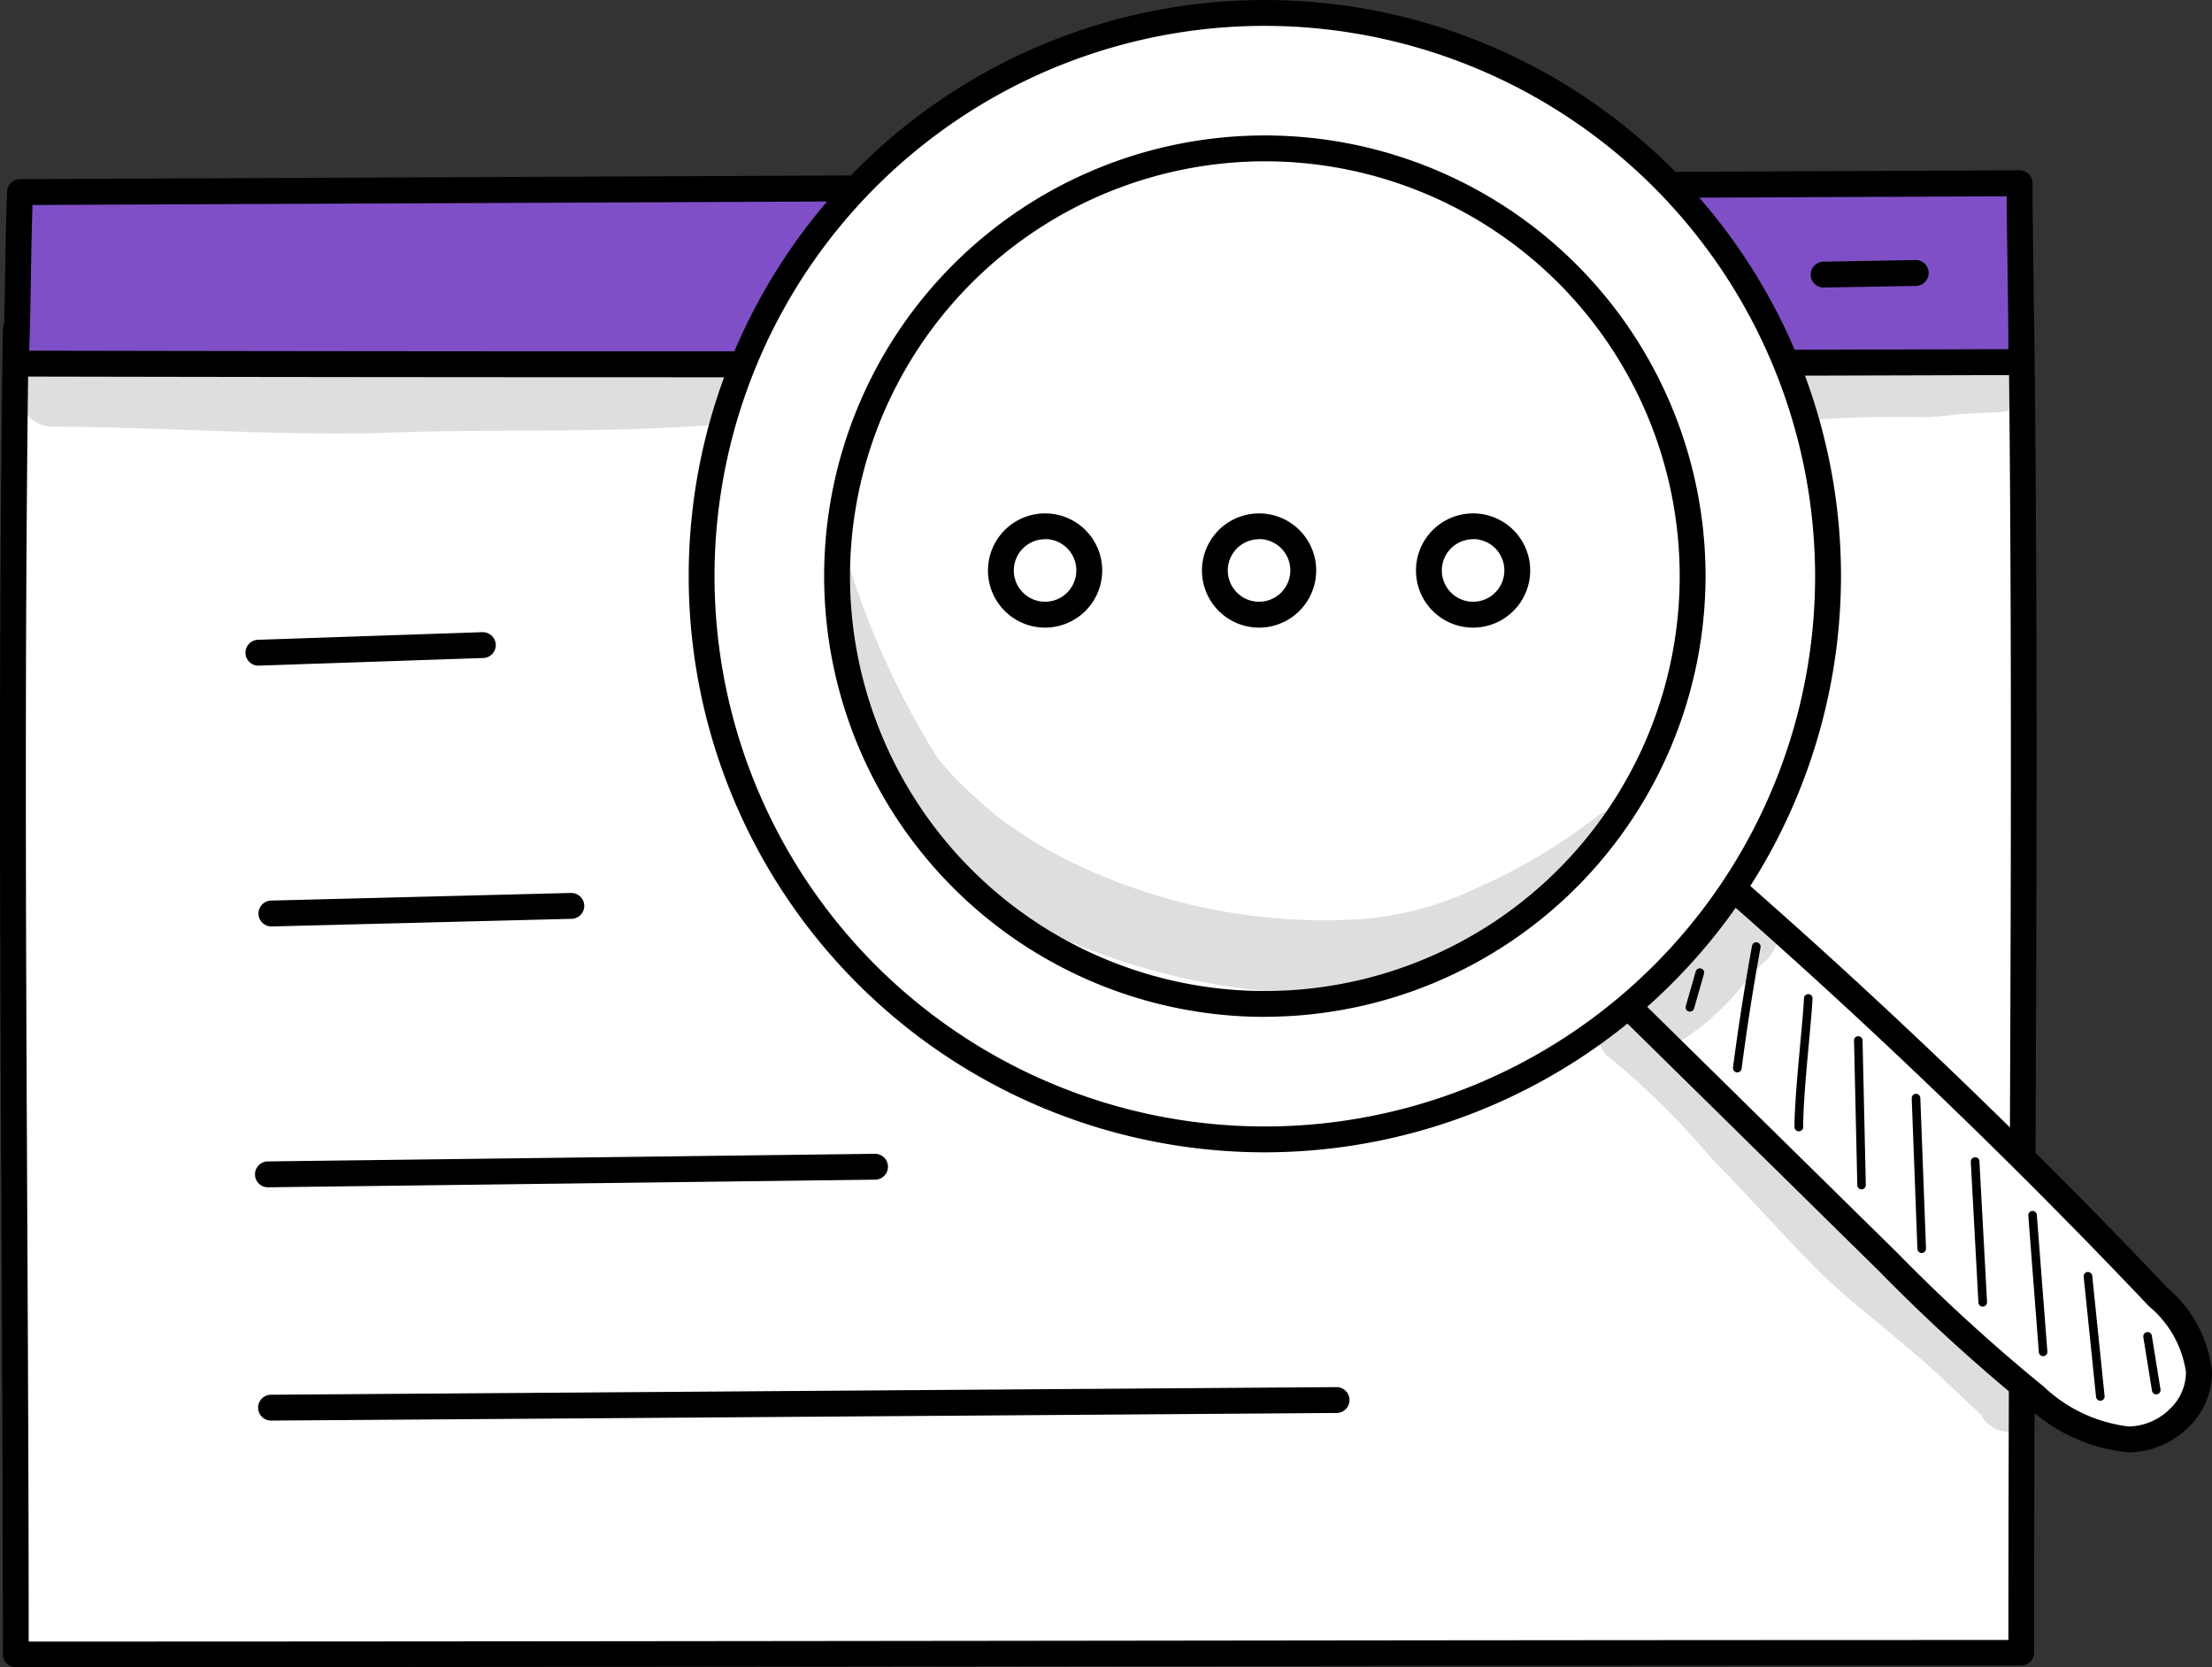<svg id="Grupo_169381" data-name="Grupo 169381" xmlns="http://www.w3.org/2000/svg" width="77.849" height="58.672" viewBox="0 0 77.849 58.672">
  <rect x="0" y="0" width="77.849" height="58.672" fill="#333333" stroke="none"/>
  <g id="Grupo_156205" data-name="Grupo 156205" transform="translate(0 0)">
    <g id="Grupo_156176" data-name="Grupo 156176" transform="translate(0 10.722)">
      <path id="Trazado_196533" data-name="Trazado 196533" d="M809.6,184.183c0-16.722.2-31.284,0-46.983-23.429,0-46.978.681-70.583.433-.227,16,0,31.05,0,46.606Q774.41,184.239,809.6,184.183Z" transform="translate(-738.466 -136.745)" fill="#fff"/>
      <path id="Trazado_196534" data-name="Trazado 196534" d="M738.956,184.629a.456.456,0,0,1-.455-.456c0-5.186-.025-10.4-.05-15.447-.05-10.077-.1-20.5.05-31.166a.455.455,0,0,1,.455-.449h0c13.634.143,27.461-.026,40.835-.191,9.758-.12,19.848-.243,29.743-.243a.456.456,0,0,1,.456.449c.128,10.357.088,20.156.044,30.529-.022,5.293-.044,10.766-.044,16.46a.455.455,0,0,1-.456.455c-11.722,0-23.658.014-35.2.028C762.749,184.615,750.767,184.629,738.956,184.629Zm.449-46.6c-.143,10.5-.093,20.765-.044,30.7.024,4.9.049,9.957.05,15,11.664,0,23.487-.014,34.925-.027,11.395-.014,23.172-.028,34.749-.028,0-5.532.023-10.856.045-16.01.043-10.219.082-19.88-.039-30.064-9.747,0-19.676.126-29.283.244C766.578,137.995,752.9,138.164,739.4,138.027Z" transform="translate(-738.401 -136.679)"/>
    </g>
    <g id="Grupo_156177" data-name="Grupo 156177" transform="translate(0.1 5.993)">
      <path id="Trazado_196535" data-name="Trazado 196535" d="M739.185,132.1c-.078,1.951-.06,3.8-.149,6.038,23.625.051,47.032.02,70.583-.055,0-2.018-.06-4.654-.06-6.293Z" transform="translate(-738.58 -131.337)" fill="#7f4fc7"/>
      <path id="Trazado_196536" data-name="Trazado 196536" d="M762.852,138.555c-8.2,0-16.139-.009-23.882-.025a.456.456,0,0,1-.455-.473c.046-1.15.064-2.2.081-3.213.016-.965.03-1.876.069-2.825a.456.456,0,0,1,.453-.437l70.374-.31h0a.455.455,0,0,1,.455.456c0,.776.014,1.775.028,2.826.016,1.181.032,2.4.032,3.467a.455.455,0,0,1-.454.456C792.931,138.529,777.476,138.555,762.852,138.555Zm-23.409-.935c21.286.045,44.081.026,69.655-.054,0-.945-.018-1.988-.032-3-.012-.859-.023-1.683-.027-2.38l-69.481.306c-.026.786-.039,1.558-.053,2.369C739.492,135.738,739.477,136.644,739.443,137.62Z" transform="translate(-738.515 -131.271)"/>
    </g>
    <g id="Grupo_156178" data-name="Grupo 156178" transform="translate(49.585 9.21)">
      <path id="Trazado_196537" data-name="Trazado 196537" d="M795.569,135.919a.456.456,0,0,1-.008-.911l3.25-.058h.008a.456.456,0,0,1,.008.911l-3.249.058Z" transform="translate(-795.114 -134.95)"/>
    </g>
    <g id="Grupo_156179" data-name="Grupo 156179" transform="translate(56.773 9.268)">
      <path id="Trazado_196538" data-name="Trazado 196538" d="M803.791,135.984a.455.455,0,0,1-.008-.91l3.249-.058h.009a.456.456,0,0,1,.008.911l-3.25.057Z" transform="translate(-803.335 -135.016)"/>
    </g>
    <g id="Grupo_156180" data-name="Grupo 156180" transform="translate(63.73 9.151)">
      <path id="Trazado_196539" data-name="Trazado 196539" d="M811.747,135.851a.455.455,0,0,1-.008-.91l3.25-.058H815a.456.456,0,0,1,.008.911l-3.249.057Z" transform="translate(-811.292 -134.883)"/>
    </g>
    <g id="Grupo_156181" data-name="Grupo 156181" transform="translate(8.648 22.247)">
      <path id="Trazado_196540" data-name="Trazado 196540" d="M748.747,151.04a.455.455,0,0,1-.016-.91l7.892-.268a.461.461,0,0,1,.47.439.455.455,0,0,1-.44.47l-7.891.268Z" transform="translate(-748.292 -149.861)"/>
    </g>
    <g id="Grupo_156182" data-name="Grupo 156182" transform="translate(9.083 31.426)">
      <path id="Trazado_196541" data-name="Trazado 196541" d="M749.244,161.538a.456.456,0,0,1-.011-.911l10.564-.268h.011a.455.455,0,0,1,.011.91l-10.564.269Z" transform="translate(-748.789 -160.359)"/>
    </g>
    <g id="Grupo_156183" data-name="Grupo 156183" transform="translate(8.955 40.605)">
      <path id="Trazado_196542" data-name="Trazado 196542" d="M749.1,172.038a.456.456,0,0,1-.006-.911l21.382-.268h.006a.455.455,0,0,1,.005.91l-21.382.269Z" transform="translate(-748.643 -170.858)"/>
    </g>
    <g id="Grupo_156184" data-name="Grupo 156184" transform="translate(9.083 48.816)">
      <path id="Trazado_196543" data-name="Trazado 196543" d="M749.245,181.428a.455.455,0,0,1,0-.91l37.5-.268h0a.455.455,0,0,1,0,.91l-37.5.268Z" transform="translate(-748.789 -180.249)"/>
    </g>
    <g id="Grupo_156200" data-name="Grupo 156200" transform="translate(24.237)">
      <g id="Grupo_156185" data-name="Grupo 156185" transform="translate(32.225 30.054)">
        <path id="Trazado_196544" data-name="Trazado 196544" d="M803.5,163.834l9.535,9.381a62.751,62.751,0,0,0,5.191,4.74,5.645,5.645,0,0,0,3.285,1.5,2.486,2.486,0,0,0,2.466-2.369,4.084,4.084,0,0,0-1.422-2.63q-7.591-8.007-15.844-15.159C805.705,160.776,804.7,162.251,803.5,163.834Z" transform="translate(-803.045 -158.854)" fill="#fff"/>
        <path id="Trazado_196545" data-name="Trazado 196545" d="M821.446,179.849h0a6,6,0,0,1-3.565-1.6,63.173,63.173,0,0,1-5.229-4.774l-9.535-9.381a.454.454,0,0,1-.044-.6c1.187-1.568,2.2-3.057,3.186-4.5a.479.479,0,0,1,.323-.2.467.467,0,0,1,.364.1c5.483,4.752,10.824,9.862,15.875,15.19a4.477,4.477,0,0,1,1.547,2.941,2.69,2.69,0,0,1-.811,1.92A3.051,3.051,0,0,1,821.446,179.849Zm-17.409-16.123,9.251,9.1a62.693,62.693,0,0,0,5.152,4.706,5.251,5.251,0,0,0,3,1.407h0a2.127,2.127,0,0,0,1.464-.637,1.79,1.79,0,0,0,.546-1.272,3.687,3.687,0,0,0-1.3-2.32c-4.912-5.181-10.1-10.156-15.425-14.793C805.891,161.15,805.022,162.408,804.038,163.726Z" transform="translate(-802.979 -158.79)"/>
      </g>
      <g id="Grupo_156187" data-name="Grupo 156187">
        <g id="Grupo_156186" data-name="Grupo 156186">
          <path id="Trazado_196546" data-name="Trazado 196546" d="M786.465,124.937a19.822,19.822,0,1,0,19.822,19.822A19.822,19.822,0,0,0,786.465,124.937Zm0,34.876a15.055,15.055,0,1,1,15.054-15.055A15.055,15.055,0,0,1,786.465,159.814Zm0,0a15.055,15.055,0,1,1,15.054-15.055A15.055,15.055,0,0,1,786.465,159.814Z" transform="translate(-766.188 -124.482)" fill="#fff"/>
          <path id="Trazado_196547" data-name="Trazado 196547" d="M786.4,164.97a20.277,20.277,0,1,1,20.277-20.277A20.3,20.3,0,0,1,786.4,164.97Zm0-39.644a19.367,19.367,0,1,0,19.366,19.367A19.389,19.389,0,0,0,786.4,125.326Zm0,34.877a15.51,15.51,0,1,1,15.51-15.51A15.528,15.528,0,0,1,786.4,160.2Zm-14.6-15.51a14.6,14.6,0,1,0,14.6-14.6A14.616,14.616,0,0,0,771.8,144.693Z" transform="translate(-766.122 -124.416)"/>
        </g>
      </g>
      <g id="Grupo_156188" data-name="Grupo 156188" transform="translate(10.533 18.062)">
        <path id="Trazado_196548" data-name="Trazado 196548" d="M778.689,147.15a1.555,1.555,0,1,1,1.555,1.555A1.555,1.555,0,0,1,778.689,147.15Z" transform="translate(-778.234 -145.14)" fill="#fff"/>
        <path id="Trazado_196549" data-name="Trazado 196549" d="M780.179,149.1a2.01,2.01,0,1,1,2.011-2.01A2.012,2.012,0,0,1,780.179,149.1Zm0-3.111a1.1,1.1,0,1,0,1.1,1.1A1.1,1.1,0,0,0,780.179,145.984Z" transform="translate(-778.169 -145.074)"/>
      </g>
      <g id="Grupo_156189" data-name="Grupo 156189" transform="translate(18.064 18.062)">
        <ellipse id="Elipse_6032" data-name="Elipse 6032" cx="1.555" cy="1.555" rx="1.555" ry="1.555" transform="translate(0.455 0.455)" fill="#fff"/>
        <path id="Trazado_196550" data-name="Trazado 196550" d="M788.793,149.1a2.01,2.01,0,1,1,2.011-2.01A2.012,2.012,0,0,1,788.793,149.1Zm0-3.111a1.1,1.1,0,1,0,1.1,1.1A1.1,1.1,0,0,0,788.793,145.984Z" transform="translate(-786.783 -145.074)"/>
      </g>
      <g id="Grupo_156190" data-name="Grupo 156190" transform="translate(25.596 18.062)">
        <ellipse id="Elipse_6033" data-name="Elipse 6033" cx="1.555" cy="1.555" rx="1.555" ry="1.555" transform="translate(0.455 0.455)" fill="#fff"/>
        <path id="Trazado_196551" data-name="Trazado 196551" d="M797.408,149.1a2.01,2.01,0,1,1,2.01-2.01A2.013,2.013,0,0,1,797.408,149.1Zm0-3.111a1.1,1.1,0,1,0,1.1,1.1A1.1,1.1,0,0,0,797.408,145.984Z" transform="translate(-795.397 -145.074)"/>
      </g>
      <g id="Grupo_156191" data-name="Grupo 156191" transform="translate(35.084 34.078)">
        <path id="Trazado_196552" data-name="Trazado 196552" d="M806.4,164.917a.144.144,0,0,1-.042-.006.153.153,0,0,1-.1-.188l.35-1.22a.151.151,0,0,1,.291.083l-.349,1.221A.152.152,0,0,1,806.4,164.917Z" transform="translate(-806.25 -163.393)"/>
      </g>
      <g id="Grupo_156192" data-name="Grupo 156192" transform="translate(36.752 33.161)">
        <path id="Trazado_196553" data-name="Trazado 196553" d="M808.309,166.922h-.02a.153.153,0,0,1-.131-.17c.187-1.426.412-2.867.669-4.282a.152.152,0,1,1,.3.055c-.257,1.41-.481,2.846-.666,4.267A.152.152,0,0,1,808.309,166.922Z" transform="translate(-808.156 -162.343)"/>
      </g>
      <g id="Grupo_156193" data-name="Grupo 156193" transform="translate(38.918 35)">
        <path id="Trazado_196554" data-name="Trazado 196554" d="M810.785,169.261a.151.151,0,0,1-.151-.152c0-.713.109-1.909.206-2.963.059-.646.11-1.2.128-1.554a.151.151,0,1,1,.3.015c-.018.357-.069.917-.128,1.566-.1,1.049-.2,2.237-.2,2.936A.152.152,0,0,1,810.785,169.261Z" transform="translate(-810.634 -164.447)"/>
      </g>
      <g id="Grupo_156194" data-name="Grupo 156194" transform="translate(41.019 36.491)">
        <path id="Trazado_196555" data-name="Trazado 196555" d="M813.3,171.52a.152.152,0,0,1-.152-.149l-.115-5.062a.152.152,0,1,1,.3-.007l.114,5.062a.153.153,0,0,1-.148.156Z" transform="translate(-813.038 -166.153)"/>
      </g>
      <g id="Grupo_156195" data-name="Grupo 156195" transform="translate(43.045 38.492)">
        <path id="Trazado_196556" data-name="Trazado 196556" d="M815.706,174.045a.152.152,0,0,1-.152-.146l-.2-5.3a.153.153,0,0,1,.146-.157.159.159,0,0,1,.157.146l.2,5.3a.152.152,0,0,1-.147.157Z" transform="translate(-815.355 -168.441)"/>
      </g>
      <g id="Grupo_156196" data-name="Grupo 156196" transform="translate(45.122 40.728)">
        <path id="Trazado_196557" data-name="Trazado 196557" d="M818.151,176.254a.152.152,0,0,1-.151-.143l-.268-4.952a.153.153,0,0,1,.144-.16.147.147,0,0,1,.16.143l.268,4.952a.152.152,0,0,1-.143.16Z" transform="translate(-817.731 -170.999)"/>
      </g>
      <g id="Grupo_156197" data-name="Grupo 156197" transform="translate(47.145 42.603)">
        <path id="Trazado_196558" data-name="Trazado 196558" d="M820.568,178.269a.152.152,0,0,1-.151-.14l-.372-4.822a.151.151,0,0,1,.3-.024l.372,4.822a.151.151,0,0,1-.14.163Z" transform="translate(-820.044 -173.143)"/>
      </g>
      <g id="Grupo_156198" data-name="Grupo 156198" transform="translate(49.095 44.764)">
        <path id="Trazado_196559" data-name="Trazado 196559" d="M822.86,180.147a.151.151,0,0,1-.15-.136l-.435-4.229a.151.151,0,0,1,.135-.166.157.157,0,0,1,.166.136l.435,4.229a.151.151,0,0,1-.136.166Z" transform="translate(-822.274 -175.615)"/>
      </g>
      <g id="Grupo_156199" data-name="Grupo 156199" transform="translate(51.194 46.879)">
        <path id="Trazado_196560" data-name="Trazado 196560" d="M825.132,180.227a.153.153,0,0,1-.15-.128l-.305-1.889a.151.151,0,0,1,.125-.174.149.149,0,0,1,.174.125l.306,1.889a.152.152,0,0,1-.126.174Z" transform="translate(-824.676 -178.033)"/>
      </g>
    </g>
    <g id="Grupo_156201" data-name="Grupo 156201" transform="translate(0.654 12.506)" opacity="0.129">
      <path id="Trazado_196561" data-name="Trazado 196561" d="M763.891,138.994c-.511-.3-1.122-.08-1.68-.093-2.33-.028-4.662-.219-7-.175-2.645.031-5.286.27-7.932.169-1.51-.063-3.022-.011-4.532-.047-.581-.014-1.161-.017-1.742-.013a2.842,2.842,0,0,0-1.136.1,1.2,1.2,0,0,0,.462,2.294c3.83.017,7.655.31,11.484.226,3.815-.164,7.64.012,11.447-.264l.029,0a1.31,1.31,0,0,0,.833-.345A1.192,1.192,0,0,0,763.891,138.994Z" transform="translate(-739.149 -138.72)"/>
    </g>
    <g id="Grupo_156202" data-name="Grupo 156202" transform="translate(62.832 12.353)" opacity="0.129">
      <path id="Trazado_196562" data-name="Trazado 196562" d="M818.3,138.694a1.177,1.177,0,0,0-.944-.09c.023-.01.033-.015.01-.007-.247.04-.5.075-.741.129l-.062.007c-1.5.005-3.009-.139-4.516-.089-.5,0-1.076-.072-1.451.337a1.166,1.166,0,0,0,.817,1.975c1.294-.093,2.587-.1,3.883-.081,1.061-.082.84-.094,1.609-.136.239,0,.477-.028.715-.041.008,0,.008,0,0,0a1.082,1.082,0,0,0,.784-.237A1.07,1.07,0,0,0,818.3,138.694Z" transform="translate(-810.264 -138.545)"/>
    </g>
    <g id="Grupo_156203" data-name="Grupo 156203" transform="translate(29.481 18.527)" opacity="0.129">
      <path id="Trazado_196563" data-name="Trazado 196563" d="M791.757,161.452c.5-.169,1-.334,1.5-.516,1.07-.6,2.117-1.249,3.117-1.943A18.325,18.325,0,0,0,798.9,156.7a13.67,13.67,0,0,0,.914-1.034,1,1,0,0,0-.882.076,20.049,20.049,0,0,1-4.17,2.521,11.78,11.78,0,0,1-4.037,1.15,20.373,20.373,0,0,1-10.543-2.076,15.117,15.117,0,0,1-2.435-1.519q-.665-.538-1.273-1.14c-.172-.141-.656-.706-.839-.917a29.83,29.83,0,0,1-2.726-5.624,17.507,17.507,0,0,1-.523-1.691,5.182,5.182,0,0,0-.243-.84,16.856,16.856,0,0,0,.226,3.857,25.453,25.453,0,0,0,1.109,3.933c.134.23.269.458.4.682a22.654,22.654,0,0,0,3.641,4.709,17.953,17.953,0,0,0,3.187,1.6,23.324,23.324,0,0,0,6.816,1.6,14.483,14.483,0,0,0,2.561.012Q790.925,161.731,791.757,161.452Z" transform="translate(-772.12 -145.606)"/>
    </g>
    <g id="Grupo_156204" data-name="Grupo 156204" transform="translate(56.257 31.469)" opacity="0.129">
      <path id="Trazado_196564" data-name="Trazado 196564" d="M818.143,177.7a1.071,1.071,0,0,0-.413-.4l-.01-.01.012.005a.168.168,0,0,0-.021-.013c-.1-.1-.366-.338-.46-.437-1.525-1.537-3.251-2.848-4.857-4.293-1.169-1.086-2.152-2.355-3.371-3.389-1.27-1.091-2.3-2.42-3.546-3.535a1.188,1.188,0,0,0,.26-.115,8.771,8.771,0,0,0,2.061-1.872c.224-.262.47-.5.688-.772a1.477,1.477,0,0,0,.593-1,1.265,1.265,0,0,0-.919-1.407,1.363,1.363,0,0,0-1.617.928,17.575,17.575,0,0,1-1.924,1.879l-.136.094a1.253,1.253,0,0,0-.572.744,1.153,1.153,0,0,0-.047.335.792.792,0,0,0-.16-.017.971.971,0,0,0-.681,1.645,27.076,27.076,0,0,1,3.657,3.589c1.317,1.342,2.563,2.753,3.887,4.088,1.054,1.012,2.228,1.883,3.323,2.848.806.682,1.556,1.425,2.329,2.144a.9.9,0,0,0,.319.371A1.091,1.091,0,0,0,818.143,177.7Z" transform="translate(-802.745 -160.408)"/>
    </g>
  </g>
</svg>
